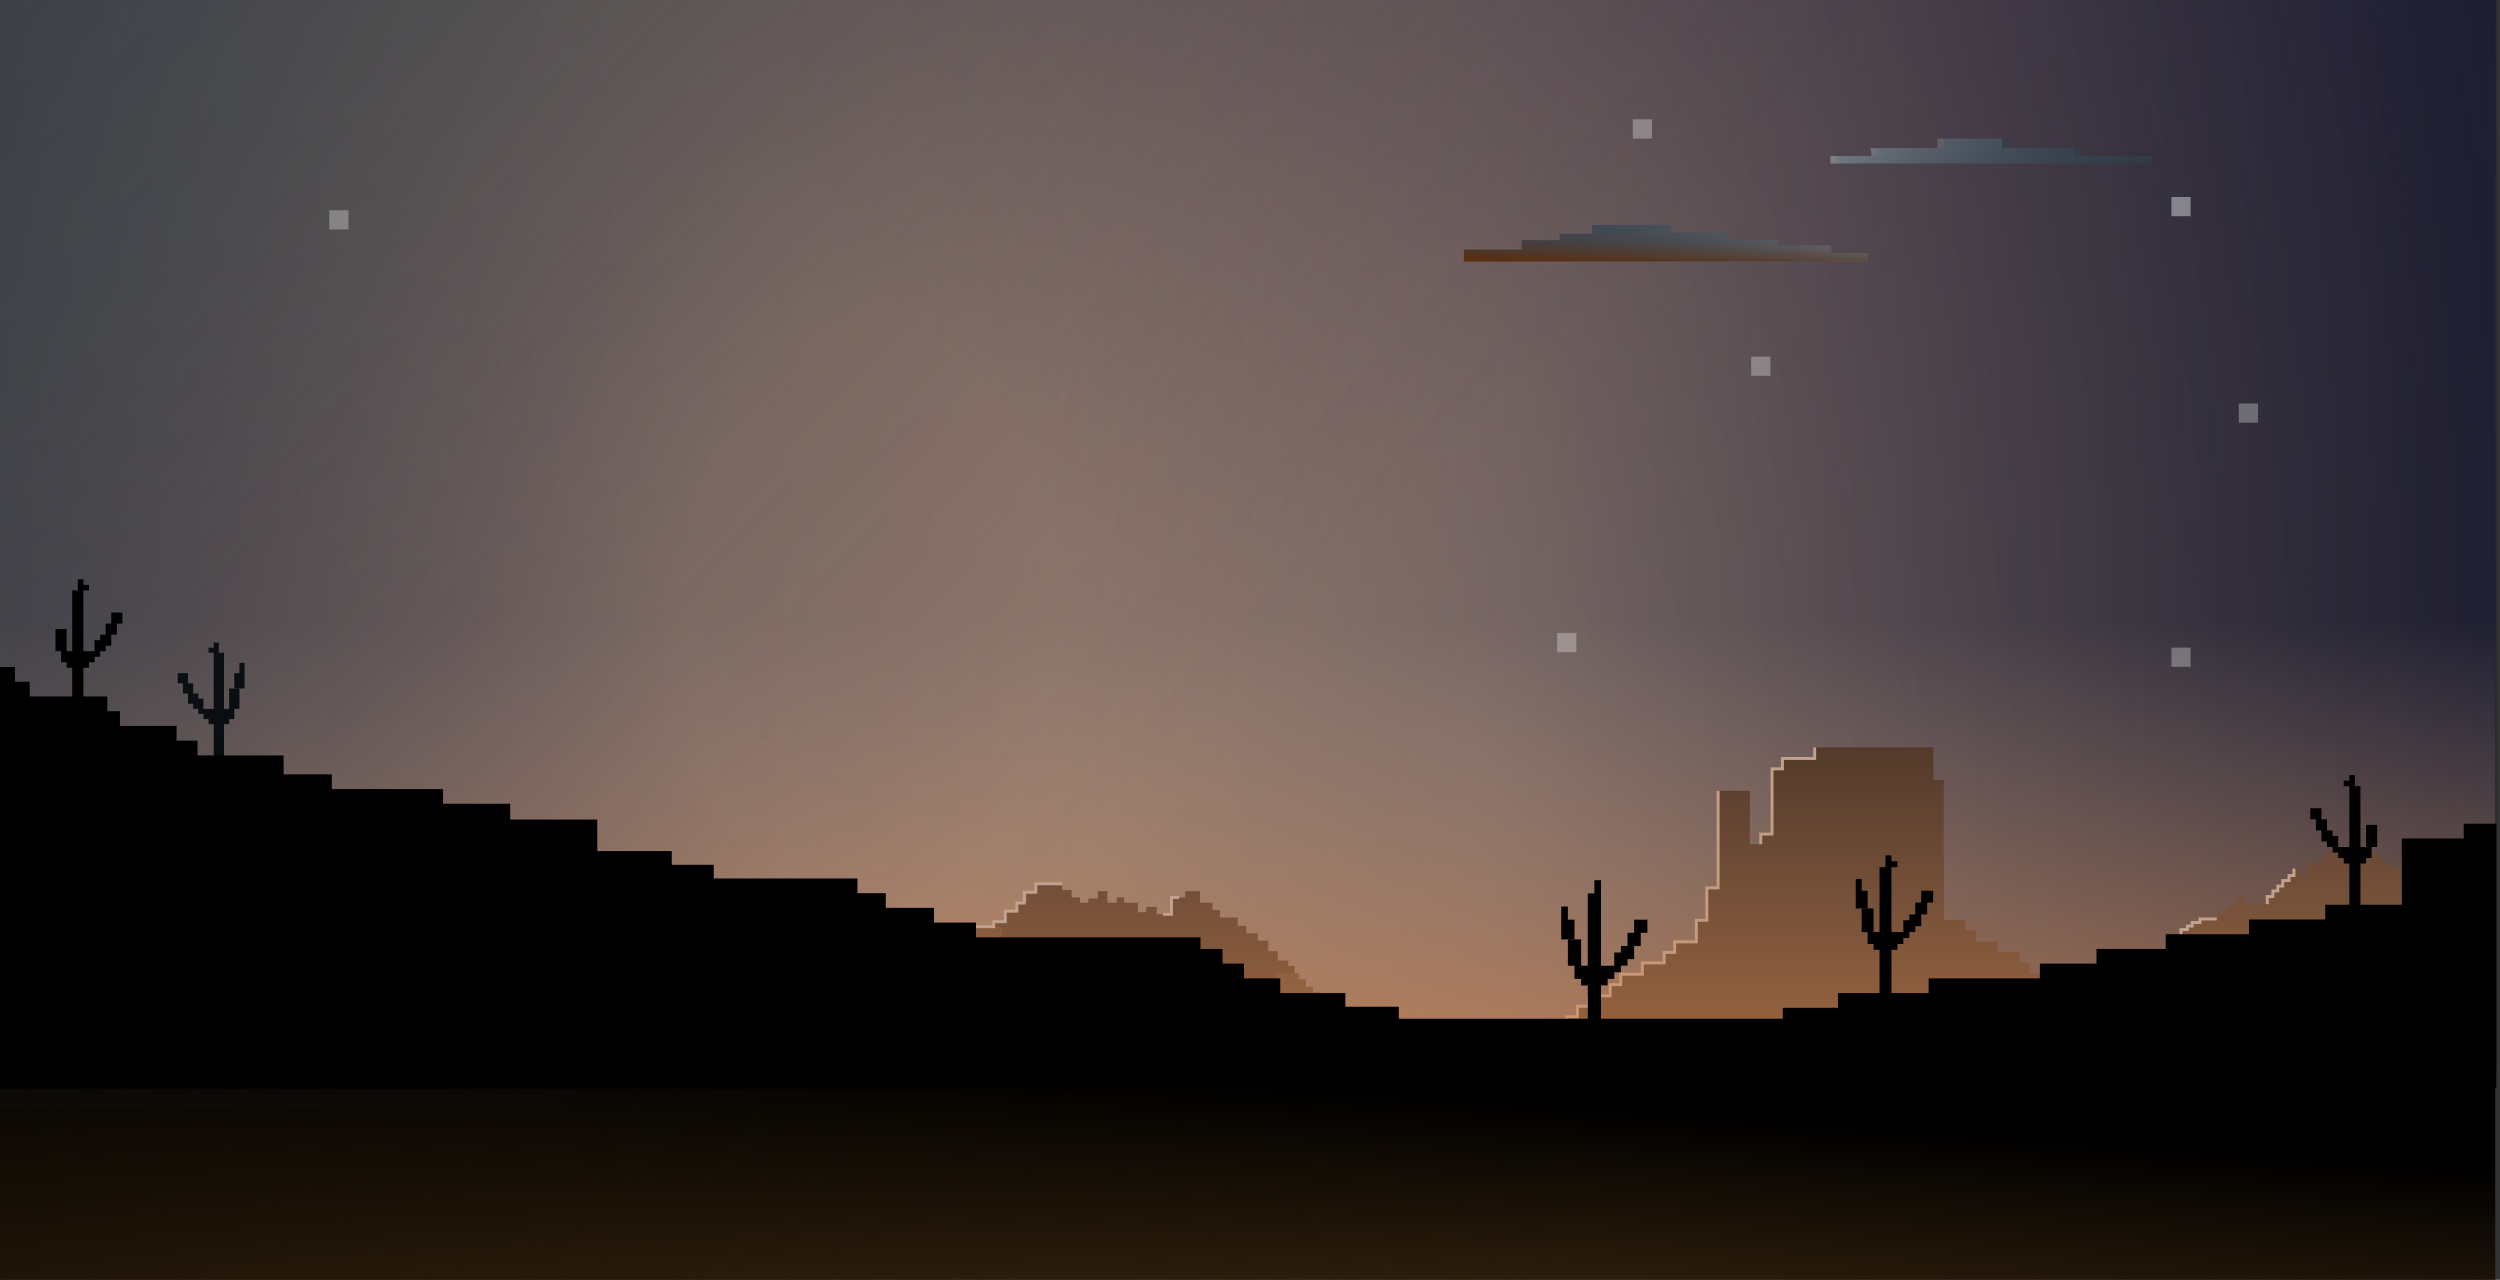 <?xml version="1.0" encoding="utf-8"?>
<!-- Generator: Adobe Illustrator 16.0.4, SVG Export Plug-In . SVG Version: 6.00 Build 0)  -->
<!DOCTYPE svg PUBLIC "-//W3C//DTD SVG 1.1//EN" "http://www.w3.org/Graphics/SVG/1.1/DTD/svg11.dtd">
<svg version="1.1" xmlns="http://www.w3.org/2000/svg" xmlns:xlink="http://www.w3.org/1999/xlink" x="0px" y="0px"
	 width="847.775px" height="434.002px" viewBox="0 0 847.775 434.002" enable-background="new 0 0 847.775 434.002"
	 xml:space="preserve">
     
     <rect x="0" y="0" width="847.775" height="434.002" fill="#333333" stroke="none"/>
     
     <style type="text/css">
        #star1 { animation: star-animation 2s linear alternate infinite; }
        #star2 { animation: star-animation 3s linear alternate infinite; }
        #star3 { animation: star-animation 0.9s linear alternate infinite; }
        #star4 { animation: star-animation 1.5s linear alternate infinite; }
        #star5 { animation: star-animation 2s linear alternate infinite; }
        #star6 { animation: star-animation 1.2s linear alternate infinite; }
        #star7 { animation: star-animation 0.75s linear alternate infinite; }
        
        @keyframes star-animation {
           from { fill: rgba(255, 255, 255, 0.3); }
             to { fill: rgba(255, 255, 255, 1.0); }
        }
        
        #cloud1 {
            animation: cloud1-animation 500s linear alternate 1;
            animation-fill-mode: forwards;
        }
        
        #cloud2 {
            animation: cloud2-animation 700s linear alternate 1;
            animation-fill-mode: forwards;
        }
        
        @keyframes cloud1-animation {
            from {
                transform:translate(-40%, 0px);
            }
            to {
                transform:translate(100%, 0px);
            }
        }
        
        @keyframes cloud2-animation {
            from {
                transform:translate(-45%, 0px);
            }
            to {
                transform:translate(100%, 0px);
            }
        }
     </style>
     
     
<g id="Layer_1">
	
		<radialGradient id="SVGID_1_" cx="-0.674" cy="-43.918" r="1065.309" gradientTransform="matrix(1 0 0 1 0.432 -483.836)" gradientUnits="userSpaceOnUse">
		<stop  offset="0" style="stop-color:#0F1556"/>
		<stop  offset="1" style="stop-color:#0F1530"/>
	</radialGradient>
	<path fill="url(#SVGID_1_)" d="M-2.768-527.595h849.307v890.414H-2.768V-527.595z"/>
	
		<radialGradient id="SVGID_2_" cx="502.936" cy="636.116" r="359.741" gradientTransform="matrix(1 0 0 1.907 0.257 -944.135)" gradientUnits="userSpaceOnUse">
		<stop  offset="0" style="stop-color:#32374F"/>
		<stop  offset="1" style="stop-color:#000519;stop-opacity:0.3"/>
	</radialGradient>
	<path fill="url(#SVGID_2_)" d="M-2.768-527.595h848.854v890.414H-2.768V-527.595z"/>
	
		<radialGradient id="SVGID_3_" cx="4.345" cy="411.248" r="237.16" gradientTransform="matrix(0 -4.455 2.849 0 -875.919 229.259)" gradientUnits="userSpaceOnUse">
		<stop  offset="0.095" style="stop-color:#C6A183;stop-opacity:0.7"/>
		<stop  offset="1" style="stop-color:#916F5E;stop-opacity:0"/>
	</radialGradient>
	<path fill="url(#SVGID_3_)" d="M-3.116-736.769h849.631V363.979H-3.116V-736.769z"/>
	<path fill="#3A2418" d="M578.807,301.076h3.824v-32.908h10.767v18.106h3.695v-3.438h3.823v-22.111h3.521v-3.522h10.938v-3.761
		h40.271v11.017h3.526v47.512h7.38v3.564h3.566v3.825h7.337v3.526h7.383v3.571h3.566v3.772h7.339v3.572h14.745v3.824h7.125v3.565
		h7.339v3.526h7.383v3.825h3.521v3.396h-21.72v3.824h-14.745v3.568h-3.528v3.469h-7.253V359.4h-21.854v-3.501H644.52v3.373h-47.341
		v-3.389h-62.367v3.449h-7.084v3.47H513.11v-3.399h-3.521v-7.211h14.341v-3.565h7.38v-3.823h3.572v-3.572h3.772v-3.521h7.387v-3.822
		h3.565v-3.528h7.336v-3.825h7.381v-3.563h3.571V319.4h7.335v-7.335h3.572C578.807,308.364,578.807,304.823,578.807,301.076
		L578.807,301.076z M336.994,312.552h3.924v-3.569h3.924v-3.077h3.212v-3.343h3.21v-2.852h8.918v2.14h3.21v2.496h2.852v1.784h2.854
		v-1.432h3.21v-2.497h3.21v3.929h3.211v-1.784h2.496v1.784h4.637v3.211h2.854v-1.784h3.566v2.496h4.994v-5.707h4.637v-2.145h4.994
		v3.929h4.28v2.497h2.497v2.491h6.063v2.857h2.854v2.497h3.922v2.497h3.571v3.562h3.208v3.21h3.563v1.786h2.145v7.132H336.994
		V312.552z"/>
	<path fill="#CE5917" d="M123.434,375.312h4.411v4.411h-4.411V375.312z"/>
	
		<linearGradient id="SVGID_4_" gradientUnits="userSpaceOnUse" x1="411.115" y1="1123.376" x2="432.244" y2="821.212" gradientTransform="matrix(1 0 0 1 -0.331 -483.836)">
		<stop  offset="0.467" style="stop-color:#62401A"/>
		<stop  offset="0.902" style="stop-color:#000000"/>
	</linearGradient>
	<path fill="url(#SVGID_4_)" d="M-3.459,366.342h849.618v244.232H-3.459V366.342z"/>
	<path fill="#4C3221" d="M439.01,329.951h1.425v2.145h2.417v2.565h2.378v1.716h2.139v3.466h-14.505v-9.988L439.01,329.951z
		 M336.994,314.261h-7.568v1.682h-4.991v8.78h15.217v-10.462H336.994z"/>
	<path fill="none" stroke="#C1A291" stroke-miterlimit="10" d="M531.309,346.405v-1.593h3.575v-3.573h3.772v-3.521h7.385v-3.824
		h3.568v-3.529h7.336v-3.828h7.38v-3.564h3.572v-3.572h7.335v-7.335h3.573v-10.984h3.827v-32.908"/>
	<path opacity="0.95" fill="#3A2418" enable-background="new    " d="M749.133,311.628h2.607v-1.917h2.615v-1.578h2.139v-1.519
		h2.144v-2.097h2.378v2.097h7.847v-2.097h1.902v-2.379h1.665v-1.663h1.666v-1.869h2.137v-1.697h1.665v-2.378h2.379v2.613h2.139
		v-4.755h4.762v-1.665h1.424v-1.9h17.517v2.14h1.981v1.902h3.804v1.665h4.281v27.348h-76.569v-6.66h2.146v-1.189h1.661v-1.188h2.613
		v-1.214H749.133L749.133,311.628z"/>
	<path fill="none" stroke="#C1A291" stroke-miterlimit="10" d="M597.094,286.279v-3.439h3.822v-22.112h3.524v-3.525h10.94v-3.758"/>
	
		<linearGradient id="SVGID_5_" gradientUnits="userSpaceOnUse" x1="422.027" y1="831.942" x2="422.027" y2="633.486" gradientTransform="matrix(1 0 0 1 -0.331 -483.836)">
		<stop  offset="0" style="stop-color:#D28A57;stop-opacity:0.6"/>
		<stop  offset="0.693" style="stop-color:#BD9E87;stop-opacity:0"/>
	</linearGradient>
	<path fill="url(#SVGID_5_)" d="M-2.768,149.65H846.16v198.456H-2.768V149.65z"/>
	<path d="M631.313,308.072h-2.013v-10.013h2.013v4.005h2.025v6.008H631.313z"/>
	<path d="M641.406,340.115h-4.036v-18.021h-2.018v-2.003h-2.021v-2.002h0.008v-2.003h-2.025v-8.015h4.039v8.007h2.018v-22.025h2.021
		v-4.004h2.016v2.003h2.021v2.001h-2.021v22.025h4.038v-2.001h2.021h-2.021v-2.001h2.021v-2.004h2.017v-4.003h2.02v-4.005h2.02
		v-0.001h2.018v4.006h-2.018v4.003h-2.02v4.005h-2.02v2.001h-2.017v2.008h-2.022v2.003h-2.016v2.004h-2.021v14.018h0.001
		L641.406,340.115L641.406,340.115z M81.19,233.462h1.744v-8.649H81.19v3.459h-1.742v5.19H81.19z"/>
	<path d="M72.475,261.136h3.484V245.57h1.744v-1.729h1.743v-3.458h1.742v-6.92h-3.485v6.918H75.96v-19.026h-1.743v-3.459h-1.741
		v1.731h-1.744v1.728h1.744v19.026h-3.487v-0.001h-0.002v-1.729h-1.741h1.741v-1.728h-1.742v-1.73H65.5v-3.459h-1.741v-3.46h-1.741
		v-0.002h-1.745v3.46h1.745v3.459h1.741v3.46H65.5v1.729h1.745v1.729h1.743v1.73h1.743v1.729h1.744v13.84V261.136z M796.675,309.711
		h3.773v-16.872h1.896v-1.873h1.887v-1.874h-0.001v-1.874h1.887v-7.499h-3.771v7.497h-1.896v-20.619h-1.889v-3.748h-1.886v1.874
		h-1.894v1.874h1.894v20.619h-1.894v-0.001h-1.888v-1.873h-1.886h1.886v-1.873h-1.886v-1.874h-1.896v-3.75h-1.888v-3.747h-1.886
		v-0.002h-1.895v3.748h1.895v3.749h1.886v3.749h1.888v1.873h1.896v1.875h1.886v1.874h1.888v1.875h1.894v14.998V309.711
		L796.675,309.711z M531.681,318.562h-2.249v-11.153h2.249v4.46h2.246v6.693H531.681L531.681,318.562z"/>
	<path d="M542.917,354.237h-4.49V334.17h-2.248v-2.23h-2.25v-4.459h-2.246v-8.919h4.496v8.917h2.248v-24.529h2.24v-4.459h2.25
		v28.988h4.493v-2.227h2.246h-2.246v-2.231h2.246v-2.228h2.25v-4.466h2.245v-4.458h2.249v-0.002h2.246v4.458H556.4v4.459h-2.249
		v4.461h-2.245v2.232h-2.25v2.23h-2.247v2.229h-2.248v2.23h-2.244v17.841V354.237z"/>
	
		<linearGradient id="SVGID_6_" gradientUnits="userSpaceOnUse" x1="-228.404" y1="-212.614" x2="576.236" y2="553.507" gradientTransform="matrix(1 0 0 1 -0.331 -483.836)">
		<stop  offset="0" style="stop-color:#1D1B3E;stop-opacity:0"/>
		<stop  offset="0.289" style="stop-color:#283E3F;stop-opacity:0.6"/>
		<stop  offset="0.673" style="stop-color:#283E3F;stop-opacity:0.4"/>
		<stop  offset="1" style="stop-color:#1D1B3E;stop-opacity:0"/>
	</linearGradient>
	<path fill="url(#SVGID_6_)" d="M-1.689-527.595h849.306v903.293H-1.689V-527.595z"/>
	<path fill="none" stroke="#C1A291" stroke-miterlimit="10" d="M394.394,310.054h2.88v-5.707h2.598 M739.612,317.727v-2.508h2.146
		v-1.189h1.659v-1.188h2.615v-1.214h5.708 M768.861,306.615v-2.58h1.902v-1.896h1.665v-1.663h1.666v-1.869h2.137v-1.697h1.665
		v-2.378"/>
	<path d="M28.274,243.318h-3.778v-16.869h-1.889v-1.872h-1.892v-3.749h-1.889v-7.498h3.779v7.497h1.889v-20.619h1.892v-3.748h1.888
		v1.874h1.89v1.874h-1.89v20.619h1.89v-0.003h1.892v-1.871h1.888h-1.888v-1.874h1.888v-1.874h1.89v-3.749h1.891v-3.748h1.889v-0.001
		h1.89v3.748h-1.89v3.749h-1.889v3.749h-1.891v1.873h-1.89v1.875h-1.888v1.875h-1.892v1.875h-1.89v14.994V243.318z"/>
	<path fill="none" stroke="#C1A291" stroke-miterlimit="10" d="M360.18,299.711h-8.918v2.852h-3.952v3.665h-2.47v2.755h-3.924v3.569
		h-3.924v1.709h-7.568v1.682"/>
	<path d="M0.099,226.199h4.979v4.992h4.982v4.994H36.39v4.993h4.268v4.994H59.87v4.993h7.116v4.994h29.173v6.421h16.367v4.993
		h37.713v4.991h22.769v5.352h29.531v10.701h25.259v4.637h14.233v4.637h48.741v4.994h9.605v4.994h16.365v4.988h14.232v4.994h76.136
		v3.928h7.469v4.989h7.285v4.996h12.286v4.994h22.062v4.634h18.14v4.07H604.57v-3.71h18.728v-4.994h30.727v-4.994h37.713v-4.996
		h19.211v-4.987h23.483v-4.994h28.247v-4.995h25.834v-4.993h25.97v-22.472h20.993v-4.994h11.062v89.811H-3.459V226.199H0.099z"/>
	
		<linearGradient id="SVGID_7_" gradientUnits="userSpaceOnUse" x1="5.753" y1="803.799" x2="504.972" y2="1007.527" gradientTransform="matrix(1 0 0 1 -0.331 -483.836)">
		<stop  offset="0" style="stop-color:#000000;stop-opacity:0.6"/>
		<stop  offset="1" style="stop-color:#000000;stop-opacity:0"/>
	</linearGradient>
	<path fill="url(#SVGID_7_)" d="M845.765,611.596H-3.062V305.362h186.775l147.826,35.495l135.479,22.979l206.284,7.268
		l171.356-3.749L845.765,611.596z"/>
	<path opacity="0.8" fill="#FFFFFF" enable-background="new    " d="M24.646-498.198h6.521v6.521h-6.521V-498.198z M219.397-478.644
		h6.521v6.523h-6.521V-478.644z"/>
	<path opacity="0.7" fill="#FFFFFF" enable-background="new    " d="M427.882-501.461h6.521v6.521h-6.521V-501.461z"/>
	<path opacity="0.8" fill="#FFFFFF" enable-background="new    " d="M97.359-504.723h6.521v6.524h-6.521V-504.723z M325.19-453.836
		h6.521v6.521h-6.521V-453.836z"/>
	<path opacity="0.7" fill="#FFFFFF" enable-background="new    " d="M730.578-507.984h6.522v6.522h-6.522V-507.984z
		 M790.094-475.381h6.521v6.521h-6.521V-475.381z"/>
</g>
<g id="cloud2">
	<path opacity="0.85" fill="#323E49" enable-background="new    " d="M622.708,55.448H729.64v-2.535h-24.255v-2.674h-24.497v-3.246
		h-21.873v3.247h-22.827c0,0,1.07,2.674,0,2.674H622.71L622.708,55.448L622.708,55.448z"/>
	
		<linearGradient id="SVGID_8_" gradientUnits="userSpaceOnUse" x1="647.14" y1="510.652" x2="701.872" y2="565.384" gradientTransform="matrix(1 0 0 1 -0.331 -483.836)">
		<stop  offset="0" style="stop-color:#B1B7BD;stop-opacity:0.5"/>
		<stop  offset="1" style="stop-color:#3D4B59;stop-opacity:0"/>
	</linearGradient>
	<path fill="url(#SVGID_8_)" d="M620.707,55.448H727.64v-2.535h-24.257v-2.674h-24.496v-3.246h-21.872v3.247h-22.827
		c0,0,1.068,2.674,0,2.674H620.71L620.707,55.448L620.707,55.448z"/>
</g>
<g>
	<g id="cloud1">
		<path opacity="0.85" fill="#323E49" enable-background="new    " d="M496.433,88.623h136.905v-2.736h-12.369v-2.681h-19.314
			l1.746-1.747h-17.797v-2.521h-18.906v-2.692h-26.751v3.042h-11.056v2.188h-12.839v3.207h-19.619V88.623z"/>
		
			<linearGradient id="SVGID_9_" gradientUnits="userSpaceOnUse" x1="633.669" y1="566.271" x2="496.765" y2="566.271" gradientTransform="matrix(1 0 0 1 -0.331 -483.836)">
			<stop  offset="0" style="stop-color:#B1B7BD;stop-opacity:0.5"/>
			<stop  offset="1" style="stop-color:#3D4B59;stop-opacity:0"/>
		</linearGradient>
		<path fill="url(#SVGID_9_)" d="M496.434,88.623h136.903v-2.736h-12.369v-2.681h-19.312l1.747-1.747h-17.798v-2.521h-18.906v-2.692
			h-26.751v3.042h-11.055v2.188h-12.841v3.207h-19.618V88.623z"/>
		
			<linearGradient id="SVGID_10_" gradientUnits="userSpaceOnUse" x1="565.063" y1="574.843" x2="565.58" y2="560.031" gradientTransform="matrix(1 0 0 1 -0.331 -483.836)">
			<stop  offset="0" style="stop-color:#5F2A07"/>
			<stop  offset="0.999" style="stop-color:#3D4B59;stop-opacity:0"/>
		</linearGradient>
		<path fill="url(#SVGID_10_)" d="M496.434,88.623h136.902v-2.736h-12.369v-2.681h-19.312l1.747-1.747h-17.798v-2.521h-18.906
			v-2.692h-26.751v3.042h-11.055v2.188h-12.841v3.207h-19.618L496.434,88.623L496.434,88.623z"/>
	</g>
</g>
<g>
	<path id="star7" opacity="0.3" fill="#FFFFFF" enable-background="new    " d="M111.646,71.299h6.521v6.521h-6.521V71.299z"/>
</g>
<g>
	<g>
		<path id="star6" opacity="0.3" fill="#FFFFFF" enable-background="new    " d="M528.051,214.633h6.521v6.525h-6.521V214.633z"/>
	</g>
</g>
<g>
	<g>
		<path id="star5" opacity="0.3" fill="#FFFFFF" enable-background="new    " d="M736.351,219.614h6.521v6.525h-6.521V219.614z"/>
	</g>
</g>
<g>
	<g>
		<path id="star4" opacity="0.3" fill="#FFFFFF" enable-background="new    " d="M593.831,120.919h6.522v6.521h-6.522V120.919z"/>
	</g>
</g>
<g>
	<g>
		<path id="star3" opacity="0.3" fill="#FFFFFF" enable-background="new    " d="M759.202,136.833h6.522v6.521h-6.522V136.833z"/>
	</g>
</g>
<g>
	<g>
		<g>
			<path id="star1" opacity="0.3" fill="#FFFFFF" enable-background="new    " d="M553.706,40.469h6.524v6.523h-6.524V40.469z"/>
		</g>
	</g>
</g>
<g id="star2_1_">
	<g>
		<path id="star2" opacity="0.4" fill="#FFFFFF" enable-background="new    " d="M736.349,66.794h6.521v6.521h-6.521V66.794z"/>
	</g>
</g>
</svg>
